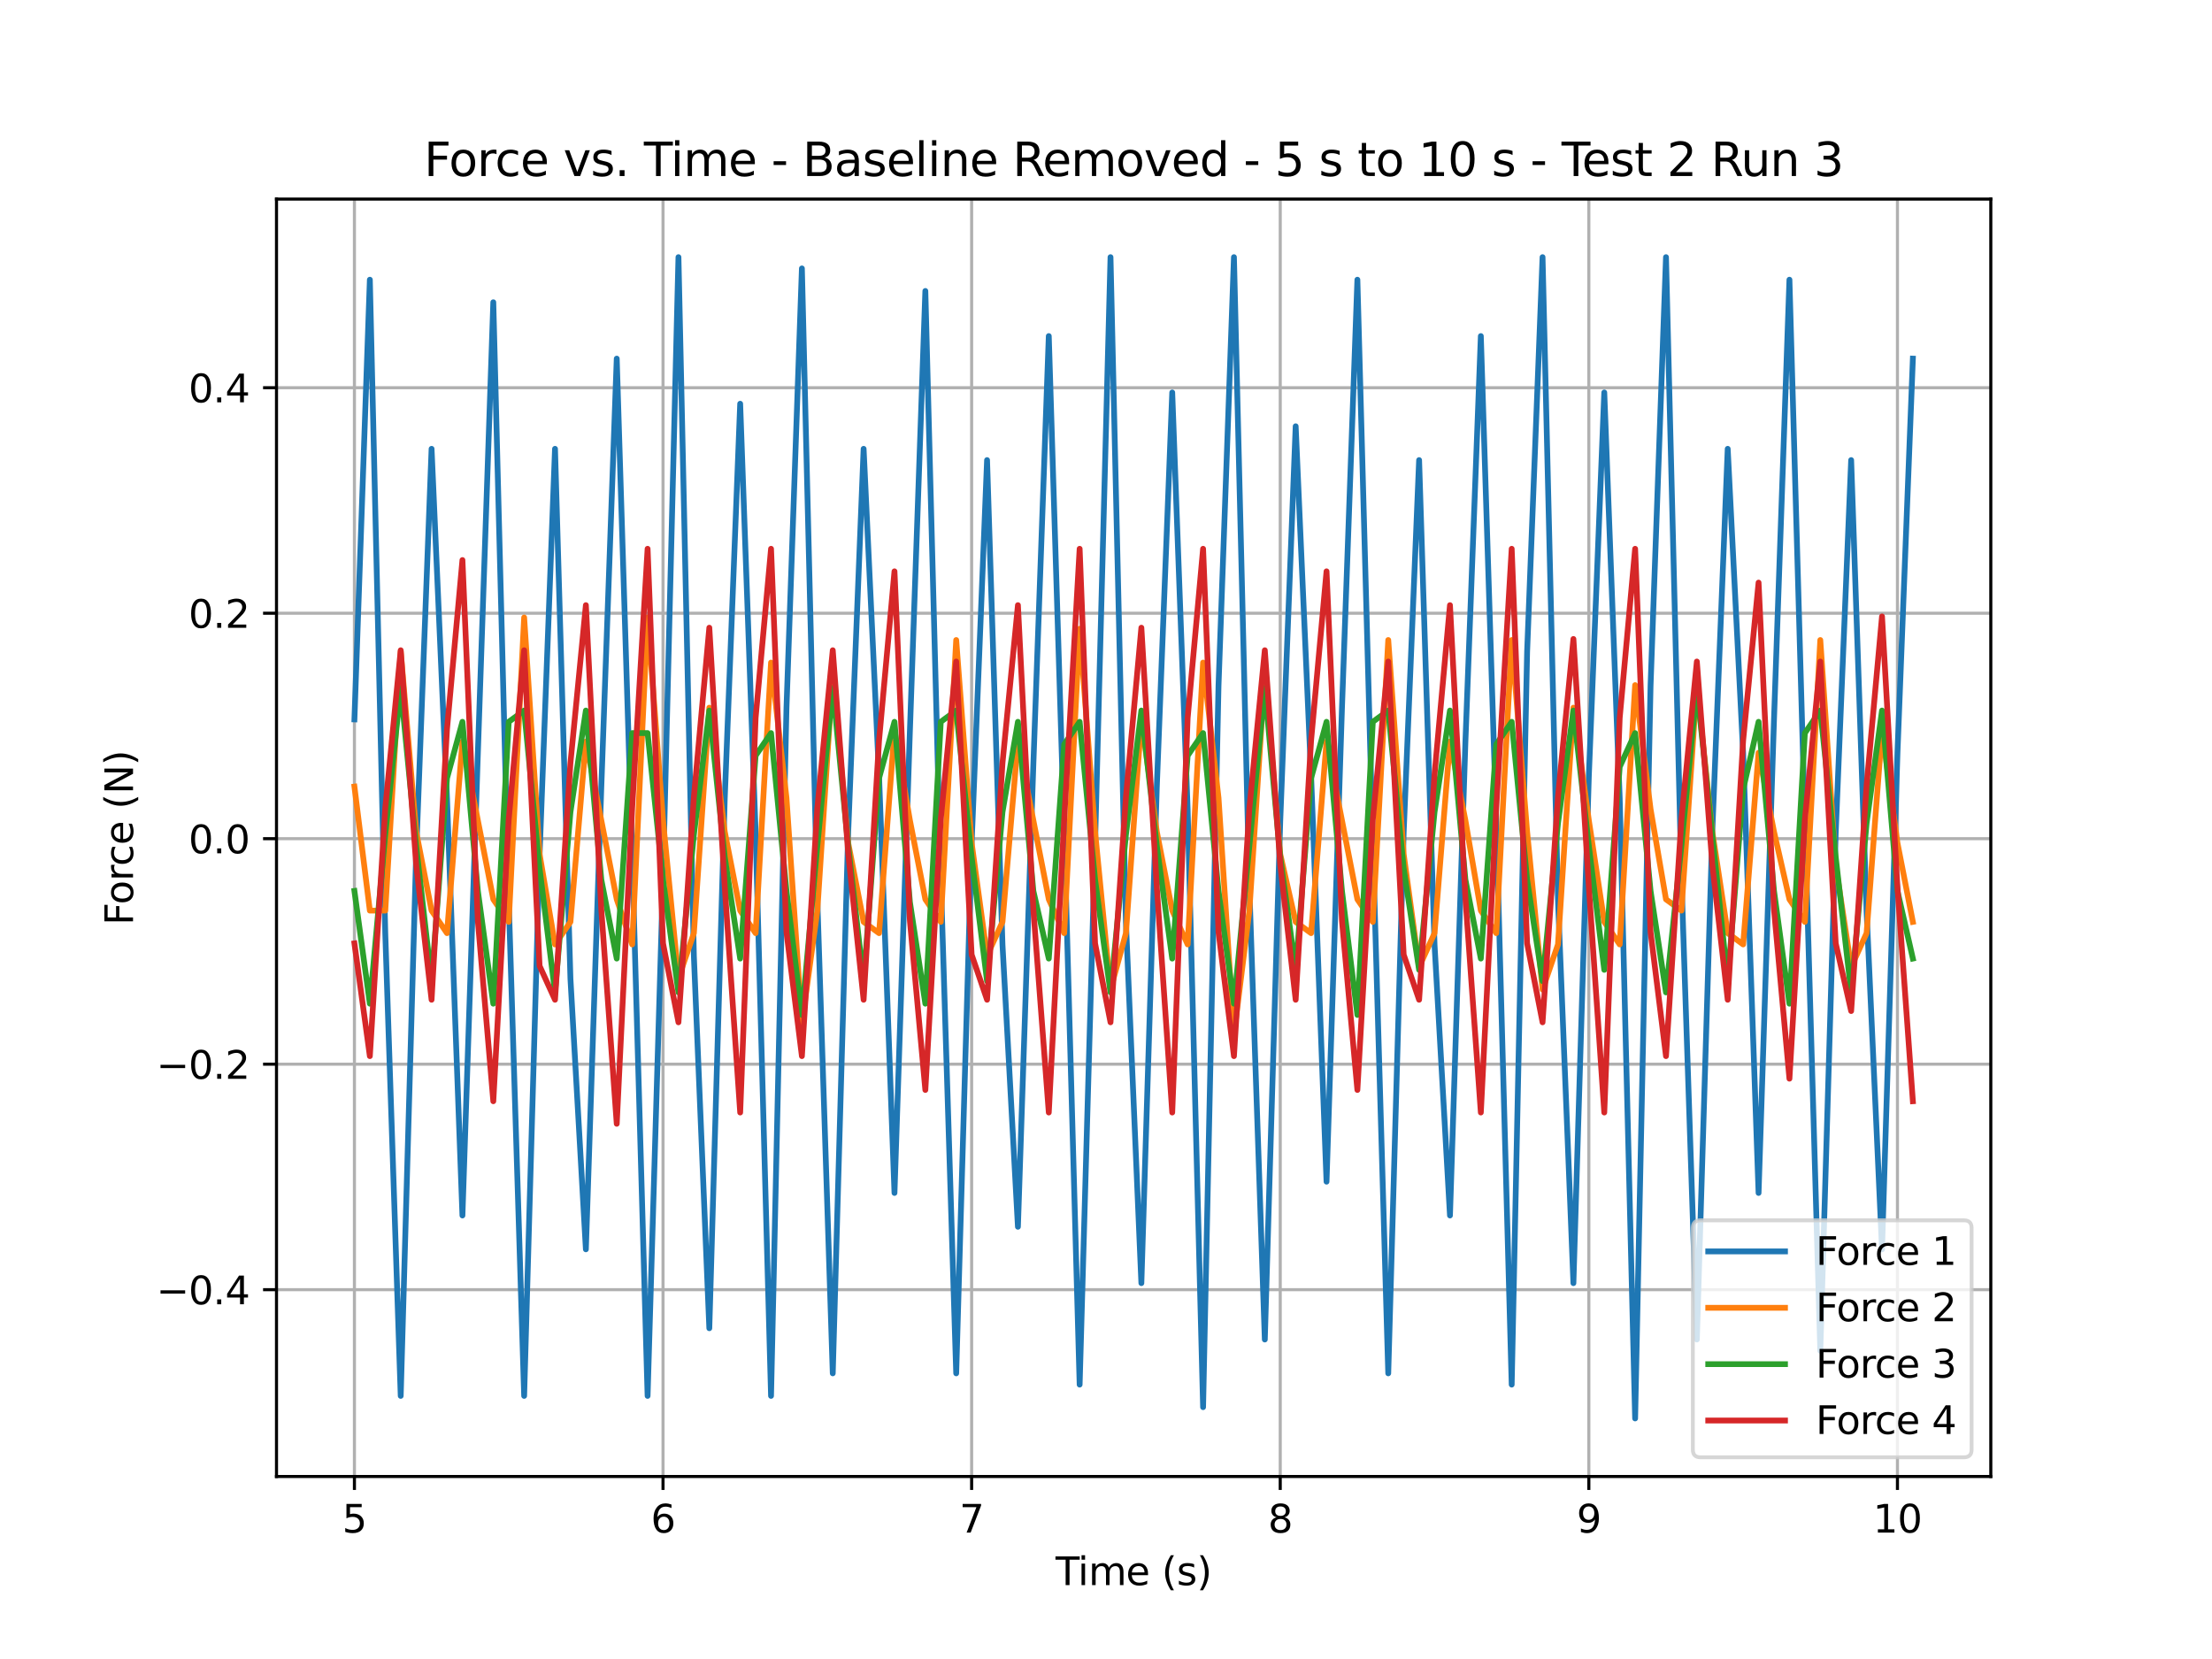 <?xml version="1.0" encoding="utf-8" standalone="no"?>
<!DOCTYPE svg PUBLIC "-//W3C//DTD SVG 1.1//EN"
  "http://www.w3.org/Graphics/SVG/1.1/DTD/svg11.dtd">
<svg xmlns:xlink="http://www.w3.org/1999/xlink" width="576pt" height="432pt" viewBox="0 0 576 432" xmlns="http://www.w3.org/2000/svg" version="1.1">
 <defs>
  <style type="text/css">*{stroke-linejoin: round; stroke-linecap: butt}</style>
 </defs>
 <g id="figure_1">
  <g id="patch_1">
   <path d="M 0 432 
L 576 432 
L 576 0 
L 0 0 
z
" style="fill: #ffffff"/>
  </g>
  <g id="axes_1">
   <g id="patch_2">
    <path d="M 72 384.48 
L 518.4 384.48 
L 518.4 51.84 
L 72 51.84 
z
" style="fill: #ffffff"/>
   </g>
   <g id="matplotlib.axis_1">
    <g id="xtick_1">
     <g id="line2d_1">
      <path d="M 92.291 384.48 
L 92.291 51.84 
" clip-path="url(#pe749946bb2)" style="fill: none; stroke: #b0b0b0; stroke-width: 0.8; stroke-linecap: square"/>
     </g>
     <g id="line2d_2">
      <defs>
       <path id="mc537216338" d="M 0 0 
L 0 3.5 
" style="stroke: #000000; stroke-width: 0.8"/>
      </defs>
      <g>
       <use xlink:href="#mc537216338" x="92.291" y="384.48" style="stroke: #000000; stroke-width: 0.8"/>
      </g>
     </g>
     <g id="text_1">
      <!-- 5 -->
      <g transform="translate(89.11 399.078) scale(0.1 -0.1)">
       <defs>
        <path id="DejaVuSans-35" d="M 691 4666 
L 3169 4666 
L 3169 4134 
L 1269 4134 
L 1269 2991 
Q 1406 3038 1543 3061 
Q 1681 3084 1819 3084 
Q 2600 3084 3056 2656 
Q 3513 2228 3513 1497 
Q 3513 744 3044 326 
Q 2575 -91 1722 -91 
Q 1428 -91 1123 -41 
Q 819 9 494 109 
L 494 744 
Q 775 591 1075 516 
Q 1375 441 1709 441 
Q 2250 441 2565 725 
Q 2881 1009 2881 1497 
Q 2881 1984 2565 2268 
Q 2250 2553 1709 2553 
Q 1456 2553 1204 2497 
Q 953 2441 691 2322 
L 691 4666 
z
" transform="scale(0.016)"/>
       </defs>
       <use xlink:href="#DejaVuSans-35"/>
      </g>
     </g>
    </g>
    <g id="xtick_2">
     <g id="line2d_3">
      <path d="M 172.651 384.48 
L 172.651 51.84 
" clip-path="url(#pe749946bb2)" style="fill: none; stroke: #b0b0b0; stroke-width: 0.8; stroke-linecap: square"/>
     </g>
     <g id="line2d_4">
      <g>
       <use xlink:href="#mc537216338" x="172.651" y="384.48" style="stroke: #000000; stroke-width: 0.8"/>
      </g>
     </g>
     <g id="text_2">
      <!-- 6 -->
      <g transform="translate(169.47 399.078) scale(0.1 -0.1)">
       <defs>
        <path id="DejaVuSans-36" d="M 2113 2584 
Q 1688 2584 1439 2293 
Q 1191 2003 1191 1497 
Q 1191 994 1439 701 
Q 1688 409 2113 409 
Q 2538 409 2786 701 
Q 3034 994 3034 1497 
Q 3034 2003 2786 2293 
Q 2538 2584 2113 2584 
z
M 3366 4563 
L 3366 3988 
Q 3128 4100 2886 4159 
Q 2644 4219 2406 4219 
Q 1781 4219 1451 3797 
Q 1122 3375 1075 2522 
Q 1259 2794 1537 2939 
Q 1816 3084 2150 3084 
Q 2853 3084 3261 2657 
Q 3669 2231 3669 1497 
Q 3669 778 3244 343 
Q 2819 -91 2113 -91 
Q 1303 -91 875 529 
Q 447 1150 447 2328 
Q 447 3434 972 4092 
Q 1497 4750 2381 4750 
Q 2619 4750 2861 4703 
Q 3103 4656 3366 4563 
z
" transform="scale(0.016)"/>
       </defs>
       <use xlink:href="#DejaVuSans-36"/>
      </g>
     </g>
    </g>
    <g id="xtick_3">
     <g id="line2d_5">
      <path d="M 253.011 384.48 
L 253.011 51.84 
" clip-path="url(#pe749946bb2)" style="fill: none; stroke: #b0b0b0; stroke-width: 0.8; stroke-linecap: square"/>
     </g>
     <g id="line2d_6">
      <g>
       <use xlink:href="#mc537216338" x="253.011" y="384.48" style="stroke: #000000; stroke-width: 0.8"/>
      </g>
     </g>
     <g id="text_3">
      <!-- 7 -->
      <g transform="translate(249.83 399.078) scale(0.1 -0.1)">
       <defs>
        <path id="DejaVuSans-37" d="M 525 4666 
L 3525 4666 
L 3525 4397 
L 1831 0 
L 1172 0 
L 2766 4134 
L 525 4134 
L 525 4666 
z
" transform="scale(0.016)"/>
       </defs>
       <use xlink:href="#DejaVuSans-37"/>
      </g>
     </g>
    </g>
    <g id="xtick_4">
     <g id="line2d_7">
      <path d="M 333.371 384.48 
L 333.371 51.84 
" clip-path="url(#pe749946bb2)" style="fill: none; stroke: #b0b0b0; stroke-width: 0.8; stroke-linecap: square"/>
     </g>
     <g id="line2d_8">
      <g>
       <use xlink:href="#mc537216338" x="333.371" y="384.48" style="stroke: #000000; stroke-width: 0.8"/>
      </g>
     </g>
     <g id="text_4">
      <!-- 8 -->
      <g transform="translate(330.19 399.078) scale(0.1 -0.1)">
       <defs>
        <path id="DejaVuSans-38" d="M 2034 2216 
Q 1584 2216 1326 1975 
Q 1069 1734 1069 1313 
Q 1069 891 1326 650 
Q 1584 409 2034 409 
Q 2484 409 2743 651 
Q 3003 894 3003 1313 
Q 3003 1734 2745 1975 
Q 2488 2216 2034 2216 
z
M 1403 2484 
Q 997 2584 770 2862 
Q 544 3141 544 3541 
Q 544 4100 942 4425 
Q 1341 4750 2034 4750 
Q 2731 4750 3128 4425 
Q 3525 4100 3525 3541 
Q 3525 3141 3298 2862 
Q 3072 2584 2669 2484 
Q 3125 2378 3379 2068 
Q 3634 1759 3634 1313 
Q 3634 634 3220 271 
Q 2806 -91 2034 -91 
Q 1263 -91 848 271 
Q 434 634 434 1313 
Q 434 1759 690 2068 
Q 947 2378 1403 2484 
z
M 1172 3481 
Q 1172 3119 1398 2916 
Q 1625 2713 2034 2713 
Q 2441 2713 2670 2916 
Q 2900 3119 2900 3481 
Q 2900 3844 2670 4047 
Q 2441 4250 2034 4250 
Q 1625 4250 1398 4047 
Q 1172 3844 1172 3481 
z
" transform="scale(0.016)"/>
       </defs>
       <use xlink:href="#DejaVuSans-38"/>
      </g>
     </g>
    </g>
    <g id="xtick_5">
     <g id="line2d_9">
      <path d="M 413.731 384.48 
L 413.731 51.84 
" clip-path="url(#pe749946bb2)" style="fill: none; stroke: #b0b0b0; stroke-width: 0.8; stroke-linecap: square"/>
     </g>
     <g id="line2d_10">
      <g>
       <use xlink:href="#mc537216338" x="413.731" y="384.48" style="stroke: #000000; stroke-width: 0.8"/>
      </g>
     </g>
     <g id="text_5">
      <!-- 9 -->
      <g transform="translate(410.55 399.078) scale(0.1 -0.1)">
       <defs>
        <path id="DejaVuSans-39" d="M 703 97 
L 703 672 
Q 941 559 1184 500 
Q 1428 441 1663 441 
Q 2288 441 2617 861 
Q 2947 1281 2994 2138 
Q 2813 1869 2534 1725 
Q 2256 1581 1919 1581 
Q 1219 1581 811 2004 
Q 403 2428 403 3163 
Q 403 3881 828 4315 
Q 1253 4750 1959 4750 
Q 2769 4750 3195 4129 
Q 3622 3509 3622 2328 
Q 3622 1225 3098 567 
Q 2575 -91 1691 -91 
Q 1453 -91 1209 -44 
Q 966 3 703 97 
z
M 1959 2075 
Q 2384 2075 2632 2365 
Q 2881 2656 2881 3163 
Q 2881 3666 2632 3958 
Q 2384 4250 1959 4250 
Q 1534 4250 1286 3958 
Q 1038 3666 1038 3163 
Q 1038 2656 1286 2365 
Q 1534 2075 1959 2075 
z
" transform="scale(0.016)"/>
       </defs>
       <use xlink:href="#DejaVuSans-39"/>
      </g>
     </g>
    </g>
    <g id="xtick_6">
     <g id="line2d_11">
      <path d="M 494.091 384.48 
L 494.091 51.84 
" clip-path="url(#pe749946bb2)" style="fill: none; stroke: #b0b0b0; stroke-width: 0.8; stroke-linecap: square"/>
     </g>
     <g id="line2d_12">
      <g>
       <use xlink:href="#mc537216338" x="494.091" y="384.48" style="stroke: #000000; stroke-width: 0.8"/>
      </g>
     </g>
     <g id="text_6">
      <!-- 10 -->
      <g transform="translate(487.729 399.078) scale(0.1 -0.1)">
       <defs>
        <path id="DejaVuSans-31" d="M 794 531 
L 1825 531 
L 1825 4091 
L 703 3866 
L 703 4441 
L 1819 4666 
L 2450 4666 
L 2450 531 
L 3481 531 
L 3481 0 
L 794 0 
L 794 531 
z
" transform="scale(0.016)"/>
        <path id="DejaVuSans-30" d="M 2034 4250 
Q 1547 4250 1301 3770 
Q 1056 3291 1056 2328 
Q 1056 1369 1301 889 
Q 1547 409 2034 409 
Q 2525 409 2770 889 
Q 3016 1369 3016 2328 
Q 3016 3291 2770 3770 
Q 2525 4250 2034 4250 
z
M 2034 4750 
Q 2819 4750 3233 4129 
Q 3647 3509 3647 2328 
Q 3647 1150 3233 529 
Q 2819 -91 2034 -91 
Q 1250 -91 836 529 
Q 422 1150 422 2328 
Q 422 3509 836 4129 
Q 1250 4750 2034 4750 
z
" transform="scale(0.016)"/>
       </defs>
       <use xlink:href="#DejaVuSans-31"/>
       <use xlink:href="#DejaVuSans-30" x="63.623"/>
      </g>
     </g>
    </g>
    <g id="text_7">
     <!-- Time (s) -->
     <g transform="translate(274.871 412.757) scale(0.1 -0.1)">
      <defs>
       <path id="DejaVuSans-54" d="M -19 4666 
L 3928 4666 
L 3928 4134 
L 2272 4134 
L 2272 0 
L 1638 0 
L 1638 4134 
L -19 4134 
L -19 4666 
z
" transform="scale(0.016)"/>
       <path id="DejaVuSans-69" d="M 603 3500 
L 1178 3500 
L 1178 0 
L 603 0 
L 603 3500 
z
M 603 4863 
L 1178 4863 
L 1178 4134 
L 603 4134 
L 603 4863 
z
" transform="scale(0.016)"/>
       <path id="DejaVuSans-6d" d="M 3328 2828 
Q 3544 3216 3844 3400 
Q 4144 3584 4550 3584 
Q 5097 3584 5394 3201 
Q 5691 2819 5691 2113 
L 5691 0 
L 5113 0 
L 5113 2094 
Q 5113 2597 4934 2840 
Q 4756 3084 4391 3084 
Q 3944 3084 3684 2787 
Q 3425 2491 3425 1978 
L 3425 0 
L 2847 0 
L 2847 2094 
Q 2847 2600 2669 2842 
Q 2491 3084 2119 3084 
Q 1678 3084 1418 2786 
Q 1159 2488 1159 1978 
L 1159 0 
L 581 0 
L 581 3500 
L 1159 3500 
L 1159 2956 
Q 1356 3278 1631 3431 
Q 1906 3584 2284 3584 
Q 2666 3584 2933 3390 
Q 3200 3197 3328 2828 
z
" transform="scale(0.016)"/>
       <path id="DejaVuSans-65" d="M 3597 1894 
L 3597 1613 
L 953 1613 
Q 991 1019 1311 708 
Q 1631 397 2203 397 
Q 2534 397 2845 478 
Q 3156 559 3463 722 
L 3463 178 
Q 3153 47 2828 -22 
Q 2503 -91 2169 -91 
Q 1331 -91 842 396 
Q 353 884 353 1716 
Q 353 2575 817 3079 
Q 1281 3584 2069 3584 
Q 2775 3584 3186 3129 
Q 3597 2675 3597 1894 
z
M 3022 2063 
Q 3016 2534 2758 2815 
Q 2500 3097 2075 3097 
Q 1594 3097 1305 2825 
Q 1016 2553 972 2059 
L 3022 2063 
z
" transform="scale(0.016)"/>
       <path id="DejaVuSans-20" transform="scale(0.016)"/>
       <path id="DejaVuSans-28" d="M 1984 4856 
Q 1566 4138 1362 3434 
Q 1159 2731 1159 2009 
Q 1159 1288 1364 580 
Q 1569 -128 1984 -844 
L 1484 -844 
Q 1016 -109 783 600 
Q 550 1309 550 2009 
Q 550 2706 781 3412 
Q 1013 4119 1484 4856 
L 1984 4856 
z
" transform="scale(0.016)"/>
       <path id="DejaVuSans-73" d="M 2834 3397 
L 2834 2853 
Q 2591 2978 2328 3040 
Q 2066 3103 1784 3103 
Q 1356 3103 1142 2972 
Q 928 2841 928 2578 
Q 928 2378 1081 2264 
Q 1234 2150 1697 2047 
L 1894 2003 
Q 2506 1872 2764 1633 
Q 3022 1394 3022 966 
Q 3022 478 2636 193 
Q 2250 -91 1575 -91 
Q 1294 -91 989 -36 
Q 684 19 347 128 
L 347 722 
Q 666 556 975 473 
Q 1284 391 1588 391 
Q 1994 391 2212 530 
Q 2431 669 2431 922 
Q 2431 1156 2273 1281 
Q 2116 1406 1581 1522 
L 1381 1569 
Q 847 1681 609 1914 
Q 372 2147 372 2553 
Q 372 3047 722 3315 
Q 1072 3584 1716 3584 
Q 2034 3584 2315 3537 
Q 2597 3491 2834 3397 
z
" transform="scale(0.016)"/>
       <path id="DejaVuSans-29" d="M 513 4856 
L 1013 4856 
Q 1481 4119 1714 3412 
Q 1947 2706 1947 2009 
Q 1947 1309 1714 600 
Q 1481 -109 1013 -844 
L 513 -844 
Q 928 -128 1133 580 
Q 1338 1288 1338 2009 
Q 1338 2731 1133 3434 
Q 928 4138 513 4856 
z
" transform="scale(0.016)"/>
      </defs>
      <use xlink:href="#DejaVuSans-54"/>
      <use xlink:href="#DejaVuSans-69" x="57.959"/>
      <use xlink:href="#DejaVuSans-6d" x="85.742"/>
      <use xlink:href="#DejaVuSans-65" x="183.154"/>
      <use xlink:href="#DejaVuSans-20" x="244.678"/>
      <use xlink:href="#DejaVuSans-28" x="276.465"/>
      <use xlink:href="#DejaVuSans-73" x="315.479"/>
      <use xlink:href="#DejaVuSans-29" x="367.578"/>
     </g>
    </g>
   </g>
   <g id="matplotlib.axis_2">
    <g id="ytick_1">
     <g id="line2d_13">
      <path d="M 72 335.833 
L 518.4 335.833 
" clip-path="url(#pe749946bb2)" style="fill: none; stroke: #b0b0b0; stroke-width: 0.8; stroke-linecap: square"/>
     </g>
     <g id="line2d_14">
      <defs>
       <path id="m37f272a7d8" d="M 0 0 
L -3.5 0 
" style="stroke: #000000; stroke-width: 0.8"/>
      </defs>
      <g>
       <use xlink:href="#m37f272a7d8" x="72" y="335.833" style="stroke: #000000; stroke-width: 0.8"/>
      </g>
     </g>
     <g id="text_8">
      <!-- −0.4 -->
      <g transform="translate(40.717 339.632) scale(0.1 -0.1)">
       <defs>
        <path id="DejaVuSans-2212" d="M 678 2272 
L 4684 2272 
L 4684 1741 
L 678 1741 
L 678 2272 
z
" transform="scale(0.016)"/>
        <path id="DejaVuSans-2e" d="M 684 794 
L 1344 794 
L 1344 0 
L 684 0 
L 684 794 
z
" transform="scale(0.016)"/>
        <path id="DejaVuSans-34" d="M 2419 4116 
L 825 1625 
L 2419 1625 
L 2419 4116 
z
M 2253 4666 
L 3047 4666 
L 3047 1625 
L 3713 1625 
L 3713 1100 
L 3047 1100 
L 3047 0 
L 2419 0 
L 2419 1100 
L 313 1100 
L 313 1709 
L 2253 4666 
z
" transform="scale(0.016)"/>
       </defs>
       <use xlink:href="#DejaVuSans-2212"/>
       <use xlink:href="#DejaVuSans-30" x="83.789"/>
       <use xlink:href="#DejaVuSans-2e" x="147.412"/>
       <use xlink:href="#DejaVuSans-34" x="179.199"/>
      </g>
     </g>
    </g>
    <g id="ytick_2">
     <g id="line2d_15">
      <path d="M 72 277.115 
L 518.4 277.115 
" clip-path="url(#pe749946bb2)" style="fill: none; stroke: #b0b0b0; stroke-width: 0.8; stroke-linecap: square"/>
     </g>
     <g id="line2d_16">
      <g>
       <use xlink:href="#m37f272a7d8" x="72" y="277.115" style="stroke: #000000; stroke-width: 0.8"/>
      </g>
     </g>
     <g id="text_9">
      <!-- −0.2 -->
      <g transform="translate(40.717 280.914) scale(0.1 -0.1)">
       <defs>
        <path id="DejaVuSans-32" d="M 1228 531 
L 3431 531 
L 3431 0 
L 469 0 
L 469 531 
Q 828 903 1448 1529 
Q 2069 2156 2228 2338 
Q 2531 2678 2651 2914 
Q 2772 3150 2772 3378 
Q 2772 3750 2511 3984 
Q 2250 4219 1831 4219 
Q 1534 4219 1204 4116 
Q 875 4013 500 3803 
L 500 4441 
Q 881 4594 1212 4672 
Q 1544 4750 1819 4750 
Q 2544 4750 2975 4387 
Q 3406 4025 3406 3419 
Q 3406 3131 3298 2873 
Q 3191 2616 2906 2266 
Q 2828 2175 2409 1742 
Q 1991 1309 1228 531 
z
" transform="scale(0.016)"/>
       </defs>
       <use xlink:href="#DejaVuSans-2212"/>
       <use xlink:href="#DejaVuSans-30" x="83.789"/>
       <use xlink:href="#DejaVuSans-2e" x="147.412"/>
       <use xlink:href="#DejaVuSans-32" x="179.199"/>
      </g>
     </g>
    </g>
    <g id="ytick_3">
     <g id="line2d_17">
      <path d="M 72 218.396 
L 518.4 218.396 
" clip-path="url(#pe749946bb2)" style="fill: none; stroke: #b0b0b0; stroke-width: 0.8; stroke-linecap: square"/>
     </g>
     <g id="line2d_18">
      <g>
       <use xlink:href="#m37f272a7d8" x="72" y="218.396" style="stroke: #000000; stroke-width: 0.8"/>
      </g>
     </g>
     <g id="text_10">
      <!-- 0.0 -->
      <g transform="translate(49.097 222.195) scale(0.1 -0.1)">
       <use xlink:href="#DejaVuSans-30"/>
       <use xlink:href="#DejaVuSans-2e" x="63.623"/>
       <use xlink:href="#DejaVuSans-30" x="95.41"/>
      </g>
     </g>
    </g>
    <g id="ytick_4">
     <g id="line2d_19">
      <path d="M 72 159.678 
L 518.4 159.678 
" clip-path="url(#pe749946bb2)" style="fill: none; stroke: #b0b0b0; stroke-width: 0.8; stroke-linecap: square"/>
     </g>
     <g id="line2d_20">
      <g>
       <use xlink:href="#m37f272a7d8" x="72" y="159.678" style="stroke: #000000; stroke-width: 0.8"/>
      </g>
     </g>
     <g id="text_11">
      <!-- 0.2 -->
      <g transform="translate(49.097 163.477) scale(0.1 -0.1)">
       <use xlink:href="#DejaVuSans-30"/>
       <use xlink:href="#DejaVuSans-2e" x="63.623"/>
       <use xlink:href="#DejaVuSans-32" x="95.41"/>
      </g>
     </g>
    </g>
    <g id="ytick_5">
     <g id="line2d_21">
      <path d="M 72 100.959 
L 518.4 100.959 
" clip-path="url(#pe749946bb2)" style="fill: none; stroke: #b0b0b0; stroke-width: 0.8; stroke-linecap: square"/>
     </g>
     <g id="line2d_22">
      <g>
       <use xlink:href="#m37f272a7d8" x="72" y="100.959" style="stroke: #000000; stroke-width: 0.8"/>
      </g>
     </g>
     <g id="text_12">
      <!-- 0.4 -->
      <g transform="translate(49.097 104.759) scale(0.1 -0.1)">
       <use xlink:href="#DejaVuSans-30"/>
       <use xlink:href="#DejaVuSans-2e" x="63.623"/>
       <use xlink:href="#DejaVuSans-34" x="95.41"/>
      </g>
     </g>
    </g>
    <g id="text_13">
     <!-- Force (N) -->
     <g transform="translate(34.638 240.914) rotate(-90) scale(0.1 -0.1)">
      <defs>
       <path id="DejaVuSans-46" d="M 628 4666 
L 3309 4666 
L 3309 4134 
L 1259 4134 
L 1259 2759 
L 3109 2759 
L 3109 2228 
L 1259 2228 
L 1259 0 
L 628 0 
L 628 4666 
z
" transform="scale(0.016)"/>
       <path id="DejaVuSans-6f" d="M 1959 3097 
Q 1497 3097 1228 2736 
Q 959 2375 959 1747 
Q 959 1119 1226 758 
Q 1494 397 1959 397 
Q 2419 397 2687 759 
Q 2956 1122 2956 1747 
Q 2956 2369 2687 2733 
Q 2419 3097 1959 3097 
z
M 1959 3584 
Q 2709 3584 3137 3096 
Q 3566 2609 3566 1747 
Q 3566 888 3137 398 
Q 2709 -91 1959 -91 
Q 1206 -91 779 398 
Q 353 888 353 1747 
Q 353 2609 779 3096 
Q 1206 3584 1959 3584 
z
" transform="scale(0.016)"/>
       <path id="DejaVuSans-72" d="M 2631 2963 
Q 2534 3019 2420 3045 
Q 2306 3072 2169 3072 
Q 1681 3072 1420 2755 
Q 1159 2438 1159 1844 
L 1159 0 
L 581 0 
L 581 3500 
L 1159 3500 
L 1159 2956 
Q 1341 3275 1631 3429 
Q 1922 3584 2338 3584 
Q 2397 3584 2469 3576 
Q 2541 3569 2628 3553 
L 2631 2963 
z
" transform="scale(0.016)"/>
       <path id="DejaVuSans-63" d="M 3122 3366 
L 3122 2828 
Q 2878 2963 2633 3030 
Q 2388 3097 2138 3097 
Q 1578 3097 1268 2742 
Q 959 2388 959 1747 
Q 959 1106 1268 751 
Q 1578 397 2138 397 
Q 2388 397 2633 464 
Q 2878 531 3122 666 
L 3122 134 
Q 2881 22 2623 -34 
Q 2366 -91 2075 -91 
Q 1284 -91 818 406 
Q 353 903 353 1747 
Q 353 2603 823 3093 
Q 1294 3584 2113 3584 
Q 2378 3584 2631 3529 
Q 2884 3475 3122 3366 
z
" transform="scale(0.016)"/>
       <path id="DejaVuSans-4e" d="M 628 4666 
L 1478 4666 
L 3547 763 
L 3547 4666 
L 4159 4666 
L 4159 0 
L 3309 0 
L 1241 3903 
L 1241 0 
L 628 0 
L 628 4666 
z
" transform="scale(0.016)"/>
      </defs>
      <use xlink:href="#DejaVuSans-46"/>
      <use xlink:href="#DejaVuSans-6f" x="53.895"/>
      <use xlink:href="#DejaVuSans-72" x="115.076"/>
      <use xlink:href="#DejaVuSans-63" x="153.939"/>
      <use xlink:href="#DejaVuSans-65" x="208.92"/>
      <use xlink:href="#DejaVuSans-20" x="270.443"/>
      <use xlink:href="#DejaVuSans-28" x="302.23"/>
      <use xlink:href="#DejaVuSans-4e" x="341.244"/>
      <use xlink:href="#DejaVuSans-29" x="416.049"/>
     </g>
    </g>
   </g>
   <g id="line2d_23">
    <path d="M 92.291 187.333 
L 96.309 72.832 
L 100.327 243.115 
L 104.345 363.488 
L 108.363 222.564 
L 112.381 116.871 
L 116.399 207.884 
L 120.417 316.513 
L 124.435 196.141 
L 128.453 78.704 
L 132.471 234.308 
L 136.489 363.488 
L 140.507 222.564 
L 144.525 116.871 
L 148.543 254.859 
L 152.561 325.321 
L 156.579 204.948 
L 160.597 93.383 
L 164.615 222.564 
L 168.633 363.488 
L 172.651 228.436 
L 176.669 66.96 
L 180.687 248.987 
L 184.705 345.873 
L 188.723 207.884 
L 192.741 105.127 
L 196.759 216.692 
L 200.777 363.488 
L 204.795 184.397 
L 208.813 69.896 
L 212.831 234.308 
L 216.849 357.616 
L 220.867 216.692 
L 224.885 116.871 
L 228.903 202.012 
L 232.921 310.642 
L 236.939 190.269 
L 240.957 75.768 
L 244.975 228.436 
L 248.993 357.616 
L 253.011 219.628 
L 257.029 119.807 
L 261.047 246.051 
L 265.065 319.449 
L 269.083 199.077 
L 273.101 87.511 
L 277.119 216.692 
L 281.137 360.552 
L 285.155 219.628 
L 289.173 66.96 
L 293.191 240.179 
L 297.209 334.129 
L 301.227 204.948 
L 305.245 102.191 
L 309.263 210.82 
L 313.281 366.424 
L 317.299 178.525 
L 321.317 66.96 
L 325.335 231.372 
L 329.353 348.809 
L 333.371 213.756 
L 337.389 110.999 
L 341.407 202.012 
L 345.425 307.706 
L 349.443 184.397 
L 353.461 72.832 
L 357.479 219.628 
L 361.497 357.616 
L 365.515 216.692 
L 369.533 119.807 
L 373.551 246.051 
L 377.569 316.513 
L 381.587 193.205 
L 385.605 87.511 
L 389.623 213.756 
L 393.641 360.552 
L 397.659 169.717 
L 401.677 66.96 
L 405.695 234.308 
L 409.713 334.129 
L 413.731 202.012 
L 417.749 102.191 
L 421.767 207.884 
L 425.785 369.36 
L 429.803 178.525 
L 433.821 66.96 
L 437.839 228.436 
L 441.857 348.809 
L 445.875 216.692 
L 449.893 116.871 
L 453.911 196.141 
L 457.929 310.642 
L 461.947 187.333 
L 465.965 72.832 
L 469.983 213.756 
L 474.001 351.744 
L 478.019 216.692 
L 482.037 119.807 
L 486.055 237.243 
L 490.073 325.321 
L 494.091 196.141 
L 498.109 93.383 
" clip-path="url(#pe749946bb2)" style="fill: none; stroke: #1f77b4; stroke-width: 1.5; stroke-linecap: square"/>
   </g>
   <g id="line2d_24">
    <path d="M 92.291 204.826 
L 96.309 237.122 
L 100.327 237.122 
L 104.345 169.595 
L 108.363 216.57 
L 112.381 237.122 
L 116.399 242.993 
L 120.417 193.083 
L 124.435 213.634 
L 128.453 234.186 
L 132.471 240.058 
L 136.489 160.788 
L 140.507 222.442 
L 144.525 245.929 
L 148.543 240.058 
L 152.561 193.083 
L 156.579 213.634 
L 160.597 234.186 
L 164.615 245.929 
L 168.633 160.788 
L 172.651 213.634 
L 176.669 254.737 
L 180.687 242.993 
L 184.705 184.275 
L 188.723 216.57 
L 192.741 237.122 
L 196.759 242.993 
L 200.777 172.531 
L 204.795 207.762 
L 208.813 266.481 
L 212.831 237.122 
L 216.849 175.467 
L 220.867 219.506 
L 224.885 240.058 
L 228.903 242.993 
L 232.921 190.147 
L 236.939 213.634 
L 240.957 234.186 
L 244.975 240.058 
L 248.993 166.659 
L 253.011 219.506 
L 257.029 248.865 
L 261.047 240.058 
L 265.065 193.083 
L 269.083 213.634 
L 273.101 234.186 
L 277.119 242.993 
L 281.137 163.724 
L 285.155 216.57 
L 289.173 257.673 
L 293.191 242.993 
L 297.209 187.211 
L 301.227 216.57 
L 305.245 237.122 
L 309.263 245.929 
L 313.281 172.531 
L 317.299 207.762 
L 321.317 269.417 
L 325.335 237.122 
L 329.353 175.467 
L 333.371 222.442 
L 337.389 240.058 
L 341.407 242.993 
L 345.425 193.083 
L 349.443 213.634 
L 353.461 234.186 
L 357.479 240.058 
L 361.497 166.659 
L 365.515 222.442 
L 369.533 251.801 
L 373.551 242.993 
L 377.569 193.083 
L 381.587 213.634 
L 385.605 237.122 
L 389.623 242.993 
L 393.641 166.659 
L 397.659 216.57 
L 401.677 257.673 
L 405.695 245.929 
L 409.713 184.275 
L 413.731 213.634 
L 417.749 240.058 
L 421.767 245.929 
L 425.785 178.403 
L 429.803 210.698 
L 433.821 234.186 
L 437.839 237.122 
L 441.857 178.403 
L 445.875 216.57 
L 449.893 242.993 
L 453.911 245.929 
L 457.929 196.019 
L 461.947 216.57 
L 465.965 234.186 
L 469.983 240.058 
L 474.001 166.659 
L 478.019 225.378 
L 482.037 251.801 
L 486.055 242.993 
L 490.073 190.147 
L 494.091 219.506 
L 498.109 240.058 
" clip-path="url(#pe749946bb2)" style="fill: none; stroke: #ff7f0e; stroke-width: 1.5; stroke-linecap: square"/>
   </g>
   <g id="line2d_25">
    <path d="M 92.291 231.996 
L 96.309 261.356 
L 100.327 217.317 
L 104.345 179.15 
L 108.363 220.253 
L 112.381 255.484 
L 116.399 202.637 
L 120.417 187.958 
L 124.435 231.996 
L 128.453 261.356 
L 132.471 187.958 
L 136.489 185.022 
L 140.507 226.125 
L 144.525 258.42 
L 148.543 211.445 
L 152.561 185.022 
L 156.579 229.06 
L 160.597 249.612 
L 164.615 190.893 
L 168.633 190.893 
L 172.651 229.06 
L 176.669 258.42 
L 180.687 217.317 
L 184.705 185.022 
L 188.723 223.189 
L 192.741 249.612 
L 196.759 196.765 
L 200.777 190.893 
L 204.795 231.996 
L 208.813 264.292 
L 212.831 220.253 
L 216.849 179.15 
L 220.867 220.253 
L 224.885 255.484 
L 228.903 202.637 
L 232.921 187.958 
L 236.939 234.932 
L 240.957 261.356 
L 244.975 187.958 
L 248.993 185.022 
L 253.011 223.189 
L 257.029 255.484 
L 261.047 211.445 
L 265.065 187.958 
L 269.083 231.996 
L 273.101 249.612 
L 277.119 193.829 
L 281.137 187.958 
L 285.155 229.06 
L 289.173 258.42 
L 293.191 217.317 
L 297.209 185.022 
L 301.227 220.253 
L 305.245 249.612 
L 309.263 196.765 
L 313.281 190.893 
L 317.299 231.996 
L 321.317 261.356 
L 325.335 220.253 
L 329.353 179.15 
L 333.371 223.189 
L 337.389 252.548 
L 341.407 202.637 
L 345.425 187.958 
L 349.443 231.996 
L 353.461 264.292 
L 357.479 187.958 
L 361.497 185.022 
L 365.515 226.125 
L 369.533 252.548 
L 373.551 211.445 
L 377.569 185.022 
L 381.587 229.06 
L 385.605 249.612 
L 389.623 193.829 
L 393.641 187.958 
L 397.659 229.06 
L 401.677 255.484 
L 405.695 214.381 
L 409.713 185.022 
L 413.731 220.253 
L 417.749 252.548 
L 421.767 199.701 
L 425.785 190.893 
L 429.803 231.996 
L 433.821 258.42 
L 437.839 220.253 
L 441.857 179.15 
L 445.875 217.317 
L 449.893 255.484 
L 453.911 205.573 
L 457.929 187.958 
L 461.947 231.996 
L 465.965 261.356 
L 469.983 190.893 
L 474.001 185.022 
L 478.019 223.189 
L 482.037 258.42 
L 486.055 214.381 
L 490.073 185.022 
L 494.091 231.996 
L 498.109 249.612 
" clip-path="url(#pe749946bb2)" style="fill: none; stroke: #2ca02c; stroke-width: 1.5; stroke-linecap: square"/>
   </g>
   <g id="line2d_26">
    <path d="M 92.291 245.657 
L 96.309 275.016 
L 100.327 210.426 
L 104.345 169.323 
L 108.363 225.106 
L 112.381 260.337 
L 116.399 189.874 
L 120.417 145.836 
L 124.435 239.785 
L 128.453 286.76 
L 132.471 213.362 
L 136.489 169.323 
L 140.507 251.529 
L 144.525 260.337 
L 148.543 198.682 
L 152.561 157.579 
L 156.579 236.849 
L 160.597 292.632 
L 164.615 210.426 
L 168.633 142.9 
L 172.651 245.657 
L 176.669 266.208 
L 180.687 207.49 
L 184.705 163.451 
L 188.723 230.977 
L 192.741 289.696 
L 196.759 186.939 
L 200.777 142.9 
L 204.795 242.721 
L 208.813 275.016 
L 212.831 210.426 
L 216.849 169.323 
L 220.867 222.17 
L 224.885 260.337 
L 228.903 192.81 
L 232.921 148.772 
L 236.939 239.785 
L 240.957 283.824 
L 244.975 213.362 
L 248.993 172.259 
L 253.011 248.593 
L 257.029 260.337 
L 261.047 198.682 
L 265.065 157.579 
L 269.083 236.849 
L 273.101 289.696 
L 277.119 213.362 
L 281.137 142.9 
L 285.155 245.657 
L 289.173 266.208 
L 293.191 207.49 
L 297.209 163.451 
L 301.227 230.977 
L 305.245 289.696 
L 309.263 186.939 
L 313.281 142.9 
L 317.299 242.721 
L 321.317 275.016 
L 325.335 210.426 
L 329.353 169.323 
L 333.371 225.106 
L 337.389 260.337 
L 341.407 192.81 
L 345.425 148.772 
L 349.443 239.785 
L 353.461 283.824 
L 357.479 213.362 
L 361.497 172.259 
L 365.515 248.593 
L 369.533 260.337 
L 373.551 201.618 
L 377.569 157.579 
L 381.587 233.913 
L 385.605 289.696 
L 389.623 210.426 
L 393.641 142.9 
L 397.659 245.657 
L 401.677 266.208 
L 405.695 207.49 
L 409.713 166.387 
L 413.731 230.977 
L 417.749 289.696 
L 421.767 186.939 
L 425.785 142.9 
L 429.803 242.721 
L 433.821 275.016 
L 437.839 213.362 
L 441.857 172.259 
L 445.875 225.106 
L 449.893 260.337 
L 453.911 192.81 
L 457.929 151.707 
L 461.947 236.849 
L 465.965 280.888 
L 469.983 213.362 
L 474.001 172.259 
L 478.019 245.657 
L 482.037 263.273 
L 486.055 204.554 
L 490.073 160.515 
L 494.091 230.977 
L 498.109 286.76 
" clip-path="url(#pe749946bb2)" style="fill: none; stroke: #d62728; stroke-width: 1.5; stroke-linecap: square"/>
   </g>
   <g id="patch_3">
    <path d="M 72 384.48 
L 72 51.84 
" style="fill: none; stroke: #000000; stroke-width: 0.8; stroke-linejoin: miter; stroke-linecap: square"/>
   </g>
   <g id="patch_4">
    <path d="M 518.4 384.48 
L 518.4 51.84 
" style="fill: none; stroke: #000000; stroke-width: 0.8; stroke-linejoin: miter; stroke-linecap: square"/>
   </g>
   <g id="patch_5">
    <path d="M 72 384.48 
L 518.4 384.48 
" style="fill: none; stroke: #000000; stroke-width: 0.8; stroke-linejoin: miter; stroke-linecap: square"/>
   </g>
   <g id="patch_6">
    <path d="M 72 51.84 
L 518.4 51.84 
" style="fill: none; stroke: #000000; stroke-width: 0.8; stroke-linejoin: miter; stroke-linecap: square"/>
   </g>
   <g id="text_14">
    <!-- Force vs. Time - Baseline Removed - 5 s to 10 s - Test 2 Run 3 -->
    <g transform="translate(110.426 45.84) scale(0.12 -0.12)">
     <defs>
      <path id="DejaVuSans-76" d="M 191 3500 
L 800 3500 
L 1894 563 
L 2988 3500 
L 3597 3500 
L 2284 0 
L 1503 0 
L 191 3500 
z
" transform="scale(0.016)"/>
      <path id="DejaVuSans-2d" d="M 313 2009 
L 1997 2009 
L 1997 1497 
L 313 1497 
L 313 2009 
z
" transform="scale(0.016)"/>
      <path id="DejaVuSans-42" d="M 1259 2228 
L 1259 519 
L 2272 519 
Q 2781 519 3026 730 
Q 3272 941 3272 1375 
Q 3272 1813 3026 2020 
Q 2781 2228 2272 2228 
L 1259 2228 
z
M 1259 4147 
L 1259 2741 
L 2194 2741 
Q 2656 2741 2882 2914 
Q 3109 3088 3109 3444 
Q 3109 3797 2882 3972 
Q 2656 4147 2194 4147 
L 1259 4147 
z
M 628 4666 
L 2241 4666 
Q 2963 4666 3353 4366 
Q 3744 4066 3744 3513 
Q 3744 3084 3544 2831 
Q 3344 2578 2956 2516 
Q 3422 2416 3680 2098 
Q 3938 1781 3938 1306 
Q 3938 681 3513 340 
Q 3088 0 2303 0 
L 628 0 
L 628 4666 
z
" transform="scale(0.016)"/>
      <path id="DejaVuSans-61" d="M 2194 1759 
Q 1497 1759 1228 1600 
Q 959 1441 959 1056 
Q 959 750 1161 570 
Q 1363 391 1709 391 
Q 2188 391 2477 730 
Q 2766 1069 2766 1631 
L 2766 1759 
L 2194 1759 
z
M 3341 1997 
L 3341 0 
L 2766 0 
L 2766 531 
Q 2569 213 2275 61 
Q 1981 -91 1556 -91 
Q 1019 -91 701 211 
Q 384 513 384 1019 
Q 384 1609 779 1909 
Q 1175 2209 1959 2209 
L 2766 2209 
L 2766 2266 
Q 2766 2663 2505 2880 
Q 2244 3097 1772 3097 
Q 1472 3097 1187 3025 
Q 903 2953 641 2809 
L 641 3341 
Q 956 3463 1253 3523 
Q 1550 3584 1831 3584 
Q 2591 3584 2966 3190 
Q 3341 2797 3341 1997 
z
" transform="scale(0.016)"/>
      <path id="DejaVuSans-6c" d="M 603 4863 
L 1178 4863 
L 1178 0 
L 603 0 
L 603 4863 
z
" transform="scale(0.016)"/>
      <path id="DejaVuSans-6e" d="M 3513 2113 
L 3513 0 
L 2938 0 
L 2938 2094 
Q 2938 2591 2744 2837 
Q 2550 3084 2163 3084 
Q 1697 3084 1428 2787 
Q 1159 2491 1159 1978 
L 1159 0 
L 581 0 
L 581 3500 
L 1159 3500 
L 1159 2956 
Q 1366 3272 1645 3428 
Q 1925 3584 2291 3584 
Q 2894 3584 3203 3211 
Q 3513 2838 3513 2113 
z
" transform="scale(0.016)"/>
      <path id="DejaVuSans-52" d="M 2841 2188 
Q 3044 2119 3236 1894 
Q 3428 1669 3622 1275 
L 4263 0 
L 3584 0 
L 2988 1197 
Q 2756 1666 2539 1819 
Q 2322 1972 1947 1972 
L 1259 1972 
L 1259 0 
L 628 0 
L 628 4666 
L 2053 4666 
Q 2853 4666 3247 4331 
Q 3641 3997 3641 3322 
Q 3641 2881 3436 2590 
Q 3231 2300 2841 2188 
z
M 1259 4147 
L 1259 2491 
L 2053 2491 
Q 2509 2491 2742 2702 
Q 2975 2913 2975 3322 
Q 2975 3731 2742 3939 
Q 2509 4147 2053 4147 
L 1259 4147 
z
" transform="scale(0.016)"/>
      <path id="DejaVuSans-64" d="M 2906 2969 
L 2906 4863 
L 3481 4863 
L 3481 0 
L 2906 0 
L 2906 525 
Q 2725 213 2448 61 
Q 2172 -91 1784 -91 
Q 1150 -91 751 415 
Q 353 922 353 1747 
Q 353 2572 751 3078 
Q 1150 3584 1784 3584 
Q 2172 3584 2448 3432 
Q 2725 3281 2906 2969 
z
M 947 1747 
Q 947 1113 1208 752 
Q 1469 391 1925 391 
Q 2381 391 2643 752 
Q 2906 1113 2906 1747 
Q 2906 2381 2643 2742 
Q 2381 3103 1925 3103 
Q 1469 3103 1208 2742 
Q 947 2381 947 1747 
z
" transform="scale(0.016)"/>
      <path id="DejaVuSans-74" d="M 1172 4494 
L 1172 3500 
L 2356 3500 
L 2356 3053 
L 1172 3053 
L 1172 1153 
Q 1172 725 1289 603 
Q 1406 481 1766 481 
L 2356 481 
L 2356 0 
L 1766 0 
Q 1100 0 847 248 
Q 594 497 594 1153 
L 594 3053 
L 172 3053 
L 172 3500 
L 594 3500 
L 594 4494 
L 1172 4494 
z
" transform="scale(0.016)"/>
      <path id="DejaVuSans-75" d="M 544 1381 
L 544 3500 
L 1119 3500 
L 1119 1403 
Q 1119 906 1312 657 
Q 1506 409 1894 409 
Q 2359 409 2629 706 
Q 2900 1003 2900 1516 
L 2900 3500 
L 3475 3500 
L 3475 0 
L 2900 0 
L 2900 538 
Q 2691 219 2414 64 
Q 2138 -91 1772 -91 
Q 1169 -91 856 284 
Q 544 659 544 1381 
z
M 1991 3584 
L 1991 3584 
z
" transform="scale(0.016)"/>
      <path id="DejaVuSans-33" d="M 2597 2516 
Q 3050 2419 3304 2112 
Q 3559 1806 3559 1356 
Q 3559 666 3084 287 
Q 2609 -91 1734 -91 
Q 1441 -91 1130 -33 
Q 819 25 488 141 
L 488 750 
Q 750 597 1062 519 
Q 1375 441 1716 441 
Q 2309 441 2620 675 
Q 2931 909 2931 1356 
Q 2931 1769 2642 2001 
Q 2353 2234 1838 2234 
L 1294 2234 
L 1294 2753 
L 1863 2753 
Q 2328 2753 2575 2939 
Q 2822 3125 2822 3475 
Q 2822 3834 2567 4026 
Q 2313 4219 1838 4219 
Q 1578 4219 1281 4162 
Q 984 4106 628 3988 
L 628 4550 
Q 988 4650 1302 4700 
Q 1616 4750 1894 4750 
Q 2613 4750 3031 4423 
Q 3450 4097 3450 3541 
Q 3450 3153 3228 2886 
Q 3006 2619 2597 2516 
z
" transform="scale(0.016)"/>
     </defs>
     <use xlink:href="#DejaVuSans-46"/>
     <use xlink:href="#DejaVuSans-6f" x="53.895"/>
     <use xlink:href="#DejaVuSans-72" x="115.076"/>
     <use xlink:href="#DejaVuSans-63" x="153.939"/>
     <use xlink:href="#DejaVuSans-65" x="208.92"/>
     <use xlink:href="#DejaVuSans-20" x="270.443"/>
     <use xlink:href="#DejaVuSans-76" x="302.23"/>
     <use xlink:href="#DejaVuSans-73" x="361.41"/>
     <use xlink:href="#DejaVuSans-2e" x="413.51"/>
     <use xlink:href="#DejaVuSans-20" x="445.297"/>
     <use xlink:href="#DejaVuSans-54" x="477.084"/>
     <use xlink:href="#DejaVuSans-69" x="535.043"/>
     <use xlink:href="#DejaVuSans-6d" x="562.826"/>
     <use xlink:href="#DejaVuSans-65" x="660.238"/>
     <use xlink:href="#DejaVuSans-20" x="721.762"/>
     <use xlink:href="#DejaVuSans-2d" x="753.549"/>
     <use xlink:href="#DejaVuSans-20" x="789.633"/>
     <use xlink:href="#DejaVuSans-42" x="821.42"/>
     <use xlink:href="#DejaVuSans-61" x="890.023"/>
     <use xlink:href="#DejaVuSans-73" x="951.303"/>
     <use xlink:href="#DejaVuSans-65" x="1003.402"/>
     <use xlink:href="#DejaVuSans-6c" x="1064.926"/>
     <use xlink:href="#DejaVuSans-69" x="1092.709"/>
     <use xlink:href="#DejaVuSans-6e" x="1120.492"/>
     <use xlink:href="#DejaVuSans-65" x="1183.871"/>
     <use xlink:href="#DejaVuSans-20" x="1245.395"/>
     <use xlink:href="#DejaVuSans-52" x="1277.182"/>
     <use xlink:href="#DejaVuSans-65" x="1342.164"/>
     <use xlink:href="#DejaVuSans-6d" x="1403.688"/>
     <use xlink:href="#DejaVuSans-6f" x="1501.1"/>
     <use xlink:href="#DejaVuSans-76" x="1562.281"/>
     <use xlink:href="#DejaVuSans-65" x="1621.461"/>
     <use xlink:href="#DejaVuSans-64" x="1682.984"/>
     <use xlink:href="#DejaVuSans-20" x="1746.461"/>
     <use xlink:href="#DejaVuSans-2d" x="1778.248"/>
     <use xlink:href="#DejaVuSans-20" x="1814.332"/>
     <use xlink:href="#DejaVuSans-35" x="1846.119"/>
     <use xlink:href="#DejaVuSans-20" x="1909.742"/>
     <use xlink:href="#DejaVuSans-73" x="1941.529"/>
     <use xlink:href="#DejaVuSans-20" x="1993.629"/>
     <use xlink:href="#DejaVuSans-74" x="2025.416"/>
     <use xlink:href="#DejaVuSans-6f" x="2064.625"/>
     <use xlink:href="#DejaVuSans-20" x="2125.807"/>
     <use xlink:href="#DejaVuSans-31" x="2157.594"/>
     <use xlink:href="#DejaVuSans-30" x="2221.217"/>
     <use xlink:href="#DejaVuSans-20" x="2284.84"/>
     <use xlink:href="#DejaVuSans-73" x="2316.627"/>
     <use xlink:href="#DejaVuSans-20" x="2368.727"/>
     <use xlink:href="#DejaVuSans-2d" x="2400.514"/>
     <use xlink:href="#DejaVuSans-20" x="2436.598"/>
     <use xlink:href="#DejaVuSans-54" x="2468.385"/>
     <use xlink:href="#DejaVuSans-65" x="2512.469"/>
     <use xlink:href="#DejaVuSans-73" x="2573.992"/>
     <use xlink:href="#DejaVuSans-74" x="2626.092"/>
     <use xlink:href="#DejaVuSans-20" x="2665.301"/>
     <use xlink:href="#DejaVuSans-32" x="2697.088"/>
     <use xlink:href="#DejaVuSans-20" x="2760.711"/>
     <use xlink:href="#DejaVuSans-52" x="2792.498"/>
     <use xlink:href="#DejaVuSans-75" x="2857.48"/>
     <use xlink:href="#DejaVuSans-6e" x="2920.859"/>
     <use xlink:href="#DejaVuSans-20" x="2984.238"/>
     <use xlink:href="#DejaVuSans-33" x="3016.025"/>
    </g>
   </g>
   <g id="legend_1">
    <g id="patch_7">
     <path d="M 442.814 379.48 
L 511.4 379.48 
Q 513.4 379.48 513.4 377.48 
L 513.4 319.767 
Q 513.4 317.767 511.4 317.767 
L 442.814 317.767 
Q 440.814 317.767 440.814 319.767 
L 440.814 377.48 
Q 440.814 379.48 442.814 379.48 
z
" style="fill: #ffffff; opacity: 0.8; stroke: #cccccc; stroke-linejoin: miter"/>
    </g>
    <g id="line2d_27">
     <path d="M 444.814 325.866 
L 454.814 325.866 
L 464.814 325.866 
" style="fill: none; stroke: #1f77b4; stroke-width: 1.5; stroke-linecap: square"/>
    </g>
    <g id="text_15">
     <!-- Force 1 -->
     <g transform="translate(472.814 329.366) scale(0.1 -0.1)">
      <use xlink:href="#DejaVuSans-46"/>
      <use xlink:href="#DejaVuSans-6f" x="53.895"/>
      <use xlink:href="#DejaVuSans-72" x="115.076"/>
      <use xlink:href="#DejaVuSans-63" x="153.939"/>
      <use xlink:href="#DejaVuSans-65" x="208.92"/>
      <use xlink:href="#DejaVuSans-20" x="270.443"/>
      <use xlink:href="#DejaVuSans-31" x="302.23"/>
     </g>
    </g>
    <g id="line2d_28">
     <path d="M 444.814 340.544 
L 454.814 340.544 
L 464.814 340.544 
" style="fill: none; stroke: #ff7f0e; stroke-width: 1.5; stroke-linecap: square"/>
    </g>
    <g id="text_16">
     <!-- Force 2 -->
     <g transform="translate(472.814 344.044) scale(0.1 -0.1)">
      <use xlink:href="#DejaVuSans-46"/>
      <use xlink:href="#DejaVuSans-6f" x="53.895"/>
      <use xlink:href="#DejaVuSans-72" x="115.076"/>
      <use xlink:href="#DejaVuSans-63" x="153.939"/>
      <use xlink:href="#DejaVuSans-65" x="208.92"/>
      <use xlink:href="#DejaVuSans-20" x="270.443"/>
      <use xlink:href="#DejaVuSans-32" x="302.23"/>
     </g>
    </g>
    <g id="line2d_29">
     <path d="M 444.814 355.222 
L 454.814 355.222 
L 464.814 355.222 
" style="fill: none; stroke: #2ca02c; stroke-width: 1.5; stroke-linecap: square"/>
    </g>
    <g id="text_17">
     <!-- Force 3 -->
     <g transform="translate(472.814 358.722) scale(0.1 -0.1)">
      <use xlink:href="#DejaVuSans-46"/>
      <use xlink:href="#DejaVuSans-6f" x="53.895"/>
      <use xlink:href="#DejaVuSans-72" x="115.076"/>
      <use xlink:href="#DejaVuSans-63" x="153.939"/>
      <use xlink:href="#DejaVuSans-65" x="208.92"/>
      <use xlink:href="#DejaVuSans-20" x="270.443"/>
      <use xlink:href="#DejaVuSans-33" x="302.23"/>
     </g>
    </g>
    <g id="line2d_30">
     <path d="M 444.814 369.9 
L 454.814 369.9 
L 464.814 369.9 
" style="fill: none; stroke: #d62728; stroke-width: 1.5; stroke-linecap: square"/>
    </g>
    <g id="text_18">
     <!-- Force 4 -->
     <g transform="translate(472.814 373.4) scale(0.1 -0.1)">
      <use xlink:href="#DejaVuSans-46"/>
      <use xlink:href="#DejaVuSans-6f" x="53.895"/>
      <use xlink:href="#DejaVuSans-72" x="115.076"/>
      <use xlink:href="#DejaVuSans-63" x="153.939"/>
      <use xlink:href="#DejaVuSans-65" x="208.92"/>
      <use xlink:href="#DejaVuSans-20" x="270.443"/>
      <use xlink:href="#DejaVuSans-34" x="302.23"/>
     </g>
    </g>
   </g>
  </g>
 </g>
 <defs>
  <clipPath id="pe749946bb2">
   <rect x="72" y="51.84" width="446.4" height="332.64"/>
  </clipPath>
 </defs>
</svg>
